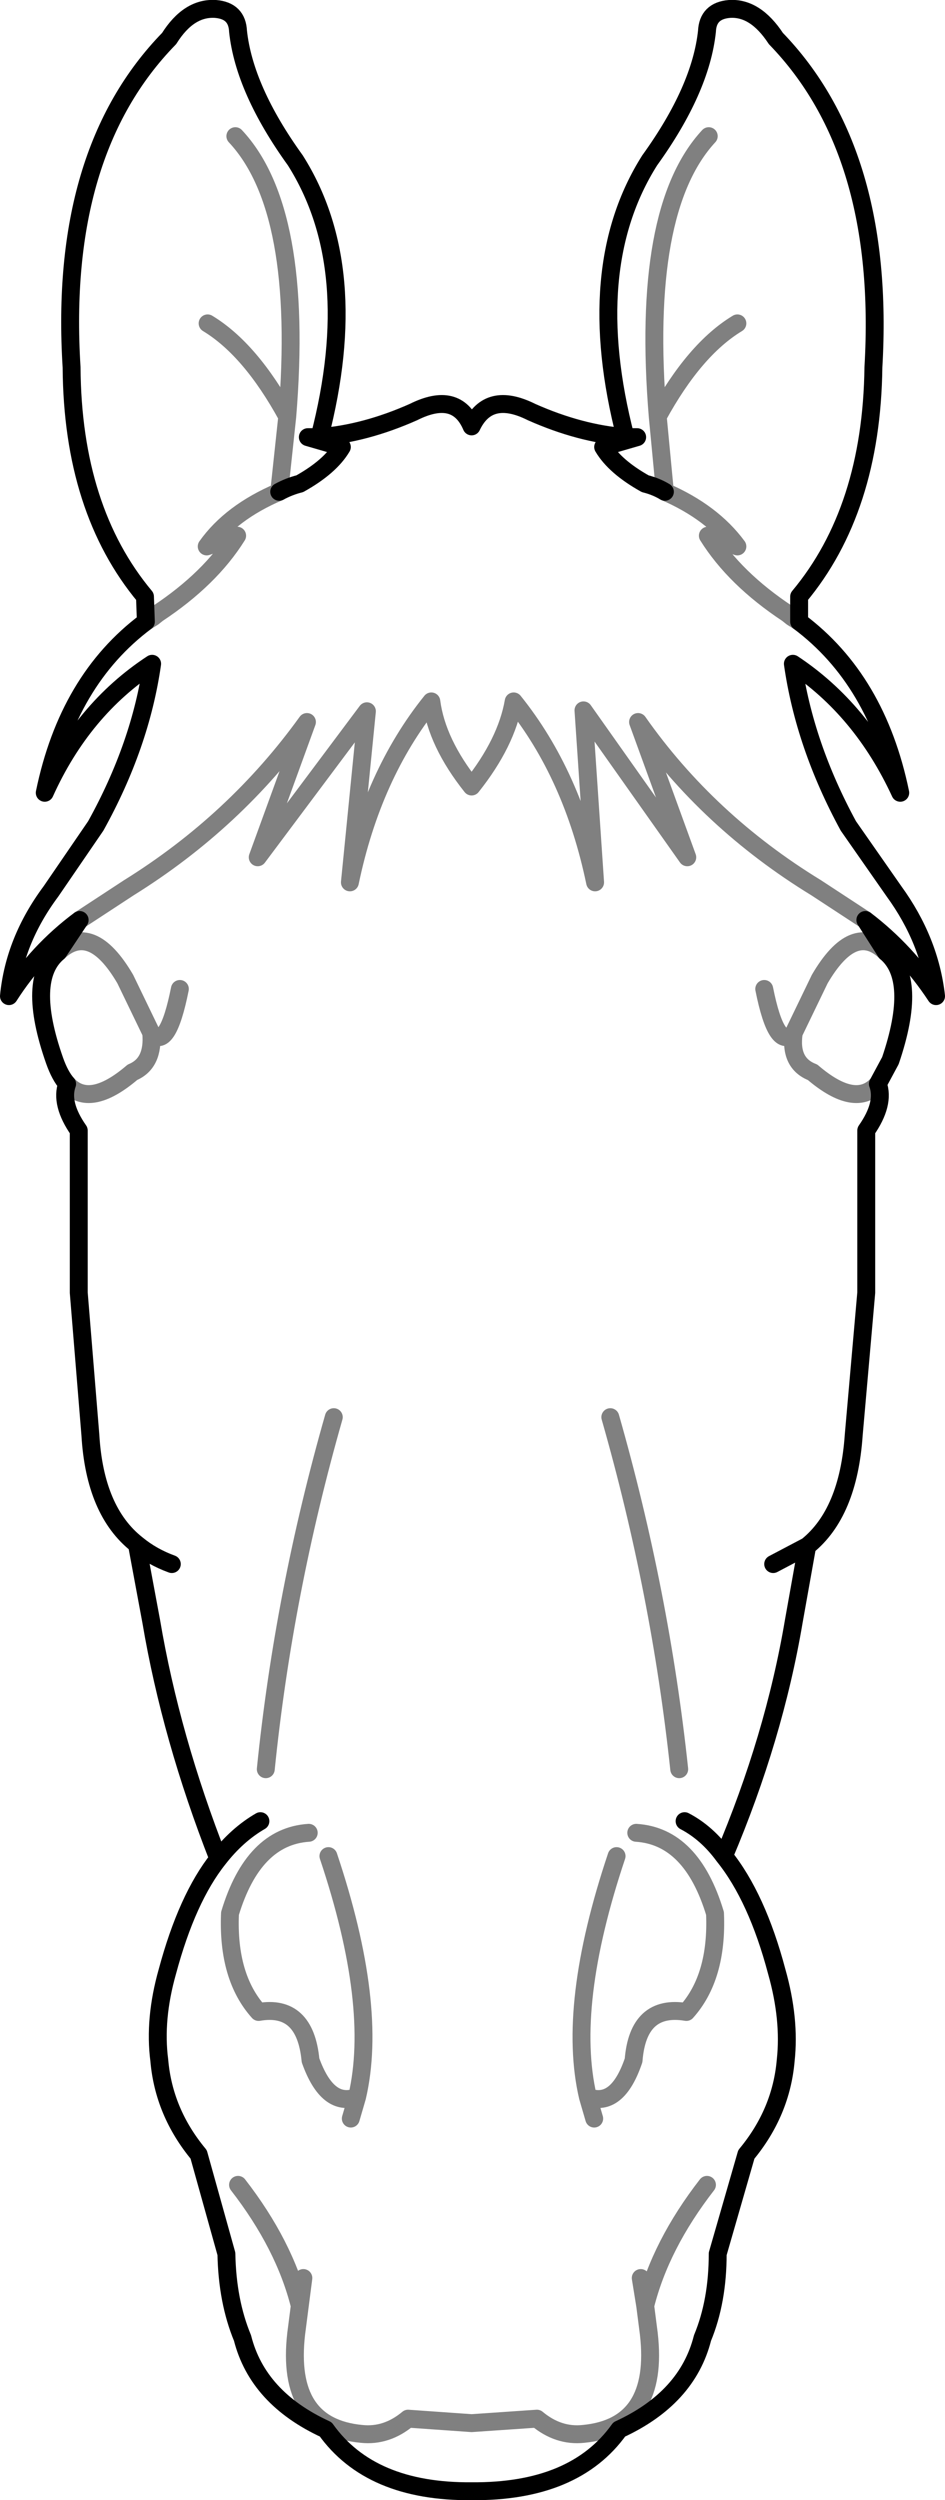 <?xml version="1.0" encoding="UTF-8" standalone="no"?>
<svg xmlns:xlink="http://www.w3.org/1999/xlink" height="139.55px" width="52.8px" xmlns="http://www.w3.org/2000/svg">
  <g transform="matrix(1.0, 0.0, 0.0, 1.0, -373.55, -68.35)">
    <path d="M414.3 68.85 Q415.75 68.75 416.9 70.5 423.05 76.85 422.35 88.85 422.25 96.8 418.2 101.65 L418.2 103.05 Q422.55 106.3 423.85 112.6 421.7 107.95 417.85 105.4 418.5 109.95 420.95 114.45 L423.5 118.1 Q425.5 120.85 425.85 123.95 424.2 121.45 421.9 119.7 L423.05 121.5 Q424.85 123.0 423.3 127.55 L422.6 128.85 Q423.0 129.95 421.95 131.45 L421.95 140.5 421.25 148.45 Q420.95 152.8 418.65 154.65 L417.9 158.85 Q416.8 165.35 414.0 171.95 415.85 174.25 416.95 178.4 417.7 181.05 417.45 183.35 417.2 186.25 415.25 188.6 L413.65 194.15 Q413.65 196.8 412.8 198.85 411.95 202.2 408.15 203.95 405.65 207.45 399.9 207.4 394.25 207.45 391.75 203.95 387.95 202.2 387.1 198.85 386.25 196.8 386.2 194.15 L384.65 188.6 Q382.7 186.25 382.45 183.35 382.15 181.05 382.9 178.4 384.0 174.3 385.75 172.1 383.1 165.35 382.0 158.85 L381.2 154.55 Q378.85 152.7 378.6 148.45 L377.95 140.5 377.95 131.45 Q376.9 129.95 377.3 128.85 376.9 128.4 376.6 127.55 375.0 123.0 376.8 121.5 L378.0 119.7 Q375.65 121.45 374.05 123.95 374.35 120.85 376.4 118.1 L378.9 114.45 Q381.4 109.95 382.05 105.4 378.15 107.95 376.05 112.6 377.35 106.3 381.7 103.05 L381.65 101.65 Q377.6 96.8 377.55 88.85 376.8 76.85 383.0 70.5 384.1 68.75 385.6 68.85 386.8 68.95 386.85 70.1 387.2 73.35 390.05 77.3 393.85 83.3 391.4 92.75 393.95 92.55 396.65 91.35 399.05 90.15 399.9 92.15 400.85 90.15 403.25 91.35 405.95 92.55 408.5 92.75 406.05 83.3 409.85 77.3 412.7 73.35 413.05 70.1 413.1 68.95 414.3 68.85 M410.7 95.8 Q410.2 95.5 409.6 95.35 407.9 94.4 407.25 93.3 L409.15 92.75 408.5 92.75 M391.4 92.75 L390.75 92.75 392.65 93.3 Q392.0 94.4 390.3 95.35 389.7 95.5 389.15 95.8 M385.75 172.1 Q386.8 170.75 388.1 170.0 M383.15 155.65 Q382.05 155.25 381.2 154.55 M411.8 170.0 Q413.05 170.65 414.0 171.95 M418.65 154.65 L416.75 155.65" fill="none" stroke="#000000" stroke-linecap="round" stroke-linejoin="round" stroke-width="1.0"/>
    <path d="M418.2 103.05 L417.8 102.8 417.55 102.6 Q414.6 100.65 413.1 98.25 L414.75 98.85 Q413.35 96.95 410.7 95.8 L410.3 91.6 Q409.35 80.05 413.15 75.95 M410.3 91.6 Q412.35 87.85 414.75 86.4 M381.7 103.05 L382.1 102.8 382.35 102.6 Q385.3 100.65 386.8 98.25 L385.1 98.85 Q386.45 96.95 389.15 95.8 L389.6 91.6 Q387.55 87.85 385.15 86.4 M389.6 91.6 Q390.55 80.05 386.7 75.95 M421.9 119.7 L419.15 117.9 Q413.1 114.2 409.2 108.65 L411.95 116.2 406.15 108.0 406.8 117.6 Q405.55 111.6 402.25 107.5 401.85 109.8 399.9 112.25 397.95 109.8 397.65 107.5 394.35 111.6 393.1 117.6 L394.05 108.05 387.95 116.2 390.7 108.65 Q386.7 114.2 380.75 117.9 L378.0 119.7 M376.8 121.5 Q378.65 119.75 380.55 123.0 L382.0 126.0 Q382.9 127.05 383.6 123.55 M377.3 128.85 Q378.55 130.25 380.95 128.2 382.15 127.7 382.0 126.0 M390.5 195.5 L390.3 197.05 390.1 198.6 Q389.5 203.8 393.75 204.2 395.15 204.35 396.35 203.35 L399.9 203.6 403.55 203.35 Q404.75 204.35 406.15 204.2 410.4 203.8 409.8 198.6 L409.6 197.05 409.35 195.5 M390.3 197.05 Q389.45 193.65 386.85 190.3 M390.8 170.65 Q387.7 170.85 386.4 175.15 386.25 178.7 388.0 180.65 390.6 180.2 390.9 183.35 391.85 186.0 393.5 185.4 394.7 180.3 391.9 171.95 M393.5 185.4 L393.15 186.6 M388.4 167.1 Q389.4 157.25 392.2 147.45 M416.25 123.55 Q416.95 127.05 417.9 126.0 L419.35 123.0 Q421.25 119.75 423.05 121.5 M422.6 128.85 Q421.35 130.25 418.95 128.2 417.65 127.7 417.9 126.0 M409.1 170.65 Q412.2 170.85 413.5 175.15 413.65 178.7 411.9 180.65 409.2 180.2 408.95 183.35 408.05 186.0 406.4 185.4 L406.75 186.6 M413.05 190.3 Q410.45 193.65 409.6 197.05 M406.4 185.4 Q405.2 180.3 408.0 171.95 M411.5 167.1 Q410.45 157.25 407.65 147.45" fill="none" stroke="#000000" stroke-linecap="round" stroke-linejoin="round" stroke-opacity="0.498" stroke-width="1.0"/>
  </g>
</svg>
